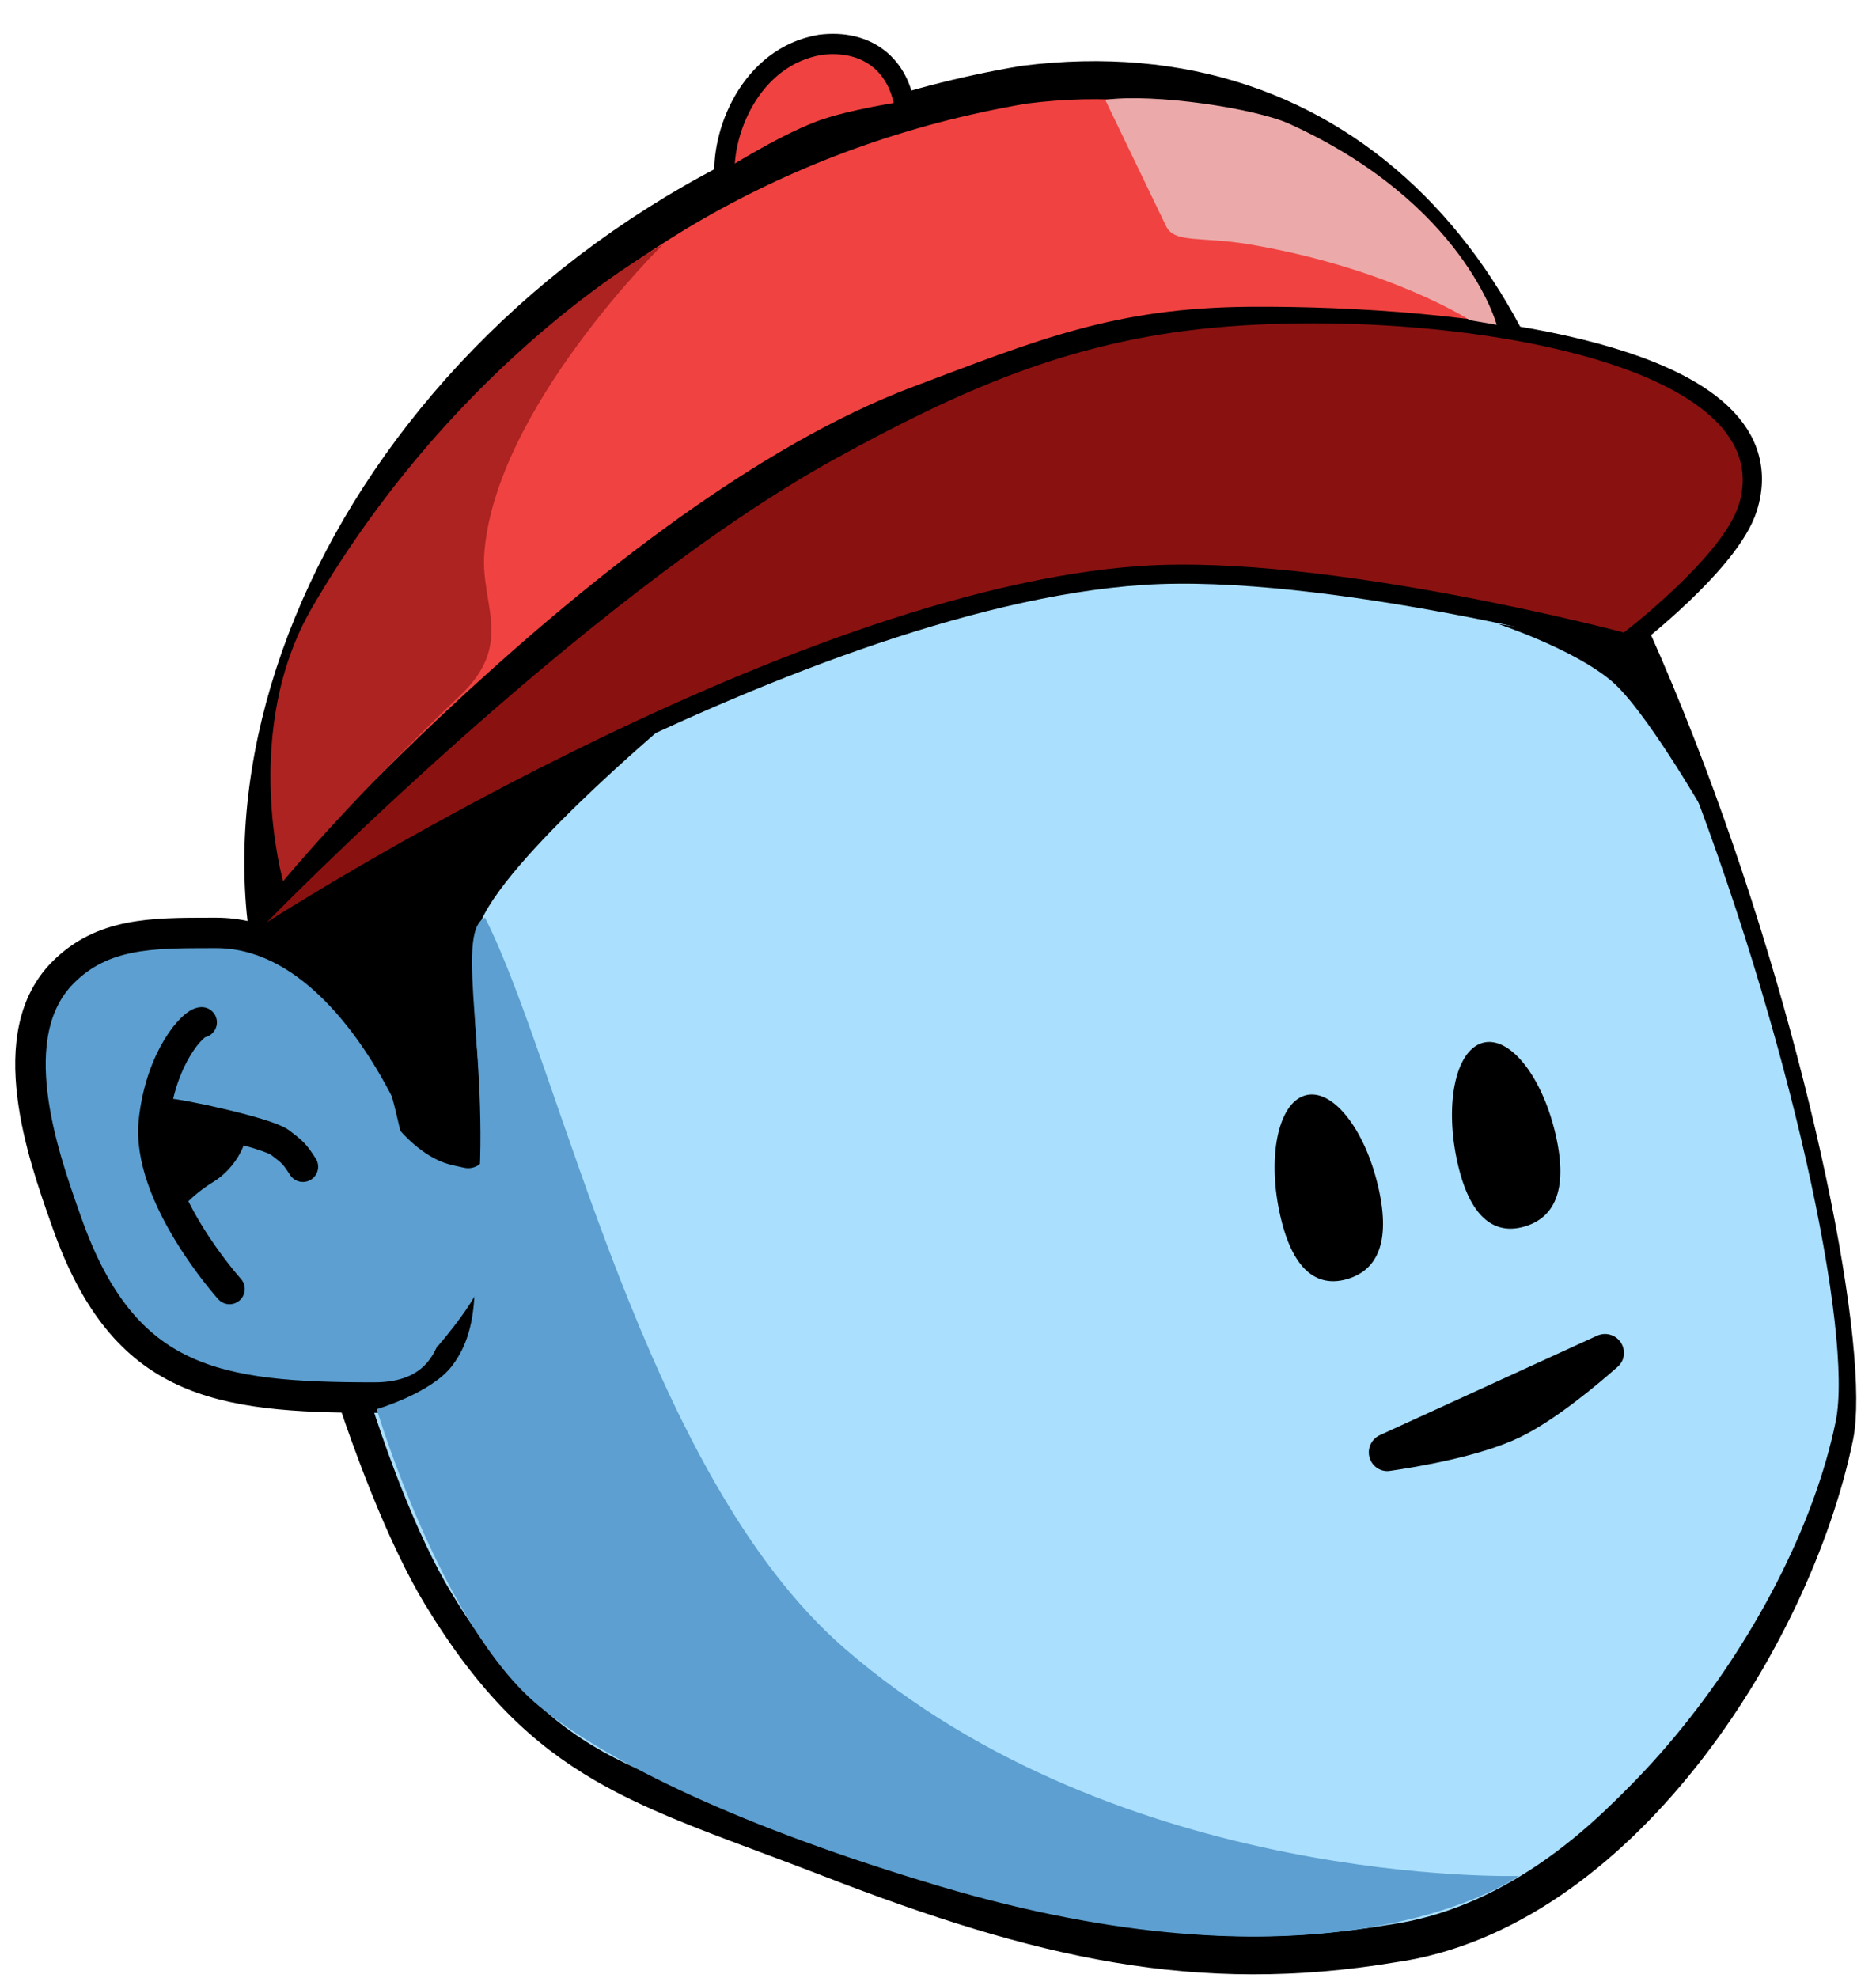 <svg width="129" height="136" viewBox="0 0 129 136" fill="none" xmlns="http://www.w3.org/2000/svg">
<path d="M95.808 133.637L95.792 133.639L95.777 133.641C82.36 135.877 71.547 133.388 57.179 127.819C55.575 127.197 54.075 126.637 52.664 126.109C48.289 124.473 44.76 123.154 41.584 121.309C37.48 118.926 33.987 115.66 30.325 109.618C28.048 105.861 25.425 99.307 23.368 92.46C21.307 85.605 19.874 78.658 19.874 74.12C19.874 40.269 52.075 13.847 86.306 13.798C91.963 14.655 97.496 19.366 102.626 26.602C107.745 33.822 112.275 43.289 115.975 53.077C119.67 62.855 122.515 72.895 124.28 81.221C125.163 85.384 125.773 89.103 126.087 92.136C126.404 95.209 126.403 97.454 126.14 98.738C124.7 105.742 120.946 113.965 115.587 120.704C110.217 127.455 103.371 132.556 95.808 133.637Z" fill="#AADFFE" stroke="black" stroke-width="2.619"/>
<path d="M126.229 97.748C123.264 112.178 109.402 129.714 97.229 131.743C83.479 134.035 71.872 132.216 57.407 126.609C44.476 121.597 38.564 121.951 31.043 109.542C26.32 101.75 21.191 83.906 21.191 74.437C21.191 39.676 49.224 11.72 84.048 11.72C109.026 15.321 128.685 85.798 126.229 97.748Z" fill="#AADFFE"/>
<path d="M94.772 81.612C95.705 85.647 94.541 87.375 92.685 87.941C90.829 88.508 88.984 87.699 88.05 83.665C87.116 79.631 87.864 75.901 89.72 75.334C91.576 74.767 93.838 77.578 94.772 81.612Z" fill="black"/>
<path d="M106.965 78C107.899 82.034 106.734 83.762 104.878 84.329C103.022 84.896 101.177 84.087 100.244 80.053C99.31 76.018 100.057 72.288 101.913 71.722C103.769 71.155 106.031 73.966 106.965 78Z" fill="black"/>
<path d="M94.243 100.412C93.944 99.758 94.231 98.986 94.885 98.687L109.821 91.85C110.476 91.55 111.251 91.838 111.551 92.494C111.785 93.004 111.667 93.605 111.247 93.977C109.922 95.151 106.951 97.661 104.505 98.837C101.771 100.152 97.452 100.877 95.567 101.147C95.01 101.226 94.477 100.923 94.243 100.412Z" fill="black"/>
<path d="M70.412 5.828C92.434 3.027 106.499 19.222 109.089 42.56C109.089 42.56 89.469 37.331 75.368 36.995C52.806 36.458 18.324 63.226 18.324 63.226C15.734 39.887 36.758 11.505 70.412 5.828Z" fill="#F04341" stroke="black" stroke-width="2.619"/>
<path d="M56.402 3.082C59.548 2.682 61.891 4.403 62.253 7.664C62.253 7.664 58.495 8.212 56.402 9.003C53.633 10.05 49.853 12.487 49.853 12.487C49.491 9.226 51.593 3.889 56.402 3.082Z" fill="#F04341" stroke="black" stroke-width="1.398"/>
<path d="M85.991 22.404C76.888 22.464 71.8 24.6 63.235 27.826C42.37 35.685 18.347 63.423 18.347 63.423C18.347 63.423 53.804 40.57 78.498 38.918C91.209 38.068 111.661 43.496 111.661 43.496C111.661 43.496 118.466 38.28 119.566 34.706C122.624 24.765 100.02 22.312 85.991 22.404Z" fill="#AC2321" stroke="black" stroke-width="2.619"/>
<path d="M83.355 22.545C73.446 23.481 65.867 26.909 57.408 31.563C40.13 41.07 18.348 63.422 18.348 63.422C18.348 63.422 53.805 40.569 78.499 38.917C91.21 38.067 111.661 43.495 111.661 43.495C111.661 43.495 118.467 38.279 119.567 34.705C122.625 24.764 98.893 21.076 83.355 22.545Z" fill="#891211"/>
<path d="M29.03 77.337C30.845 81.501 32.04 86.374 31.701 90.125C31.532 91.993 30.994 93.475 30.078 94.48C29.188 95.456 27.831 96.106 25.74 96.106C20.281 96.106 16.008 95.853 12.591 94.248C9.257 92.684 6.597 89.757 4.586 84.037C4.551 83.939 4.516 83.838 4.479 83.735C3.704 81.533 2.614 78.442 2.232 75.314C1.83 72.026 2.242 68.966 4.339 66.865C7.044 64.155 10.425 64.154 14.466 64.152C14.597 64.152 14.728 64.152 14.86 64.152C17.833 64.149 20.561 65.578 22.982 67.984C25.406 70.394 27.456 73.724 29.03 77.337Z" fill="#5C9FD0" stroke="black" stroke-width="2.095"/>
<path d="M13.868 70.304C13.304 70.304 11.068 72.661 10.584 77.073C10.018 82.236 15.783 88.638 15.783 88.638" stroke="black" stroke-width="2.095" stroke-linecap="round"/>
<path d="M20.828 80.23C20.234 79.307 20.125 79.236 19.255 78.567C18.385 77.899 12.301 76.573 11.365 76.56" stroke="black" stroke-width="2.095" stroke-linecap="round"/>
<path d="M38.128 84.651C38.128 89.533 24.05 87.597 24.05 87.597L22.74 77.448L30.898 75.264C30.898 75.264 38.128 79.769 38.128 84.651Z" fill="#5C9FD0"/>
<path d="M32.807 64.167C33.593 59.976 46.23 49.433 46.23 49.433L32.807 55.653L17.42 64.167C18.184 64.494 21.386 66.952 23.64 69.649C26.502 73.071 26.751 74.445 27.528 77.76C27.528 77.76 29.021 79.553 30.843 80.052C31.107 80.124 31.507 80.214 31.926 80.303C32.8 80.488 33.587 79.748 33.479 78.861C33.048 75.289 32.208 67.365 32.807 64.167Z" fill="black"/>
<path d="M14.686 81.261C13.092 82.247 12.251 83.315 12.03 83.726L11.365 76.948C12.915 77.154 16.148 77.564 16.679 77.564C17.343 77.564 16.679 80.029 14.686 81.261Z" fill="black"/>
<path d="M104.444 128.999C102.05 130.616 89.445 137.082 64.645 129.715C51.039 125.674 41.846 121.225 37.117 117.362C30.355 111.837 25.904 96.9 25.904 96.9C25.904 96.9 29.621 95.81 31.061 93.953C33.352 90.998 32.387 87.137 32.779 83.394C33.839 73.296 31.147 64.102 33.352 63.105C38.542 73.346 44.31 101.415 58.071 113.351C77.082 129.842 104.444 128.999 104.444 128.999Z" fill="#5C9FD0"/>
<path d="M33.475 86.9C33.311 87.522 33.454 88.624 30.072 92.614L30.471 87.844L31.469 85.182C32.206 85.495 33.638 86.278 33.475 86.9Z" fill="#5C9FD0"/>
<path d="M88.696 8.53C86.314 7.442 79.371 6.409 76 6.864C76 6.864 79.611 14.357 80.188 15.557C80.765 16.756 82.625 16.242 85.951 16.809C95.564 18.451 101.08 22.023 101.08 22.023L102.919 22.336C102.919 22.336 100.698 14.01 88.696 8.53Z" fill="#EBAAA9"/>
<path d="M21.471 41.76C31.638 24.308 45.576 16.825 45.576 16.825C45.576 16.825 33.991 28.178 33.299 38.106C33.056 41.585 35.365 44.27 31.669 47.796C23.842 55.263 19.467 60.6 19.467 60.6C19.467 60.6 16.523 50.252 21.471 41.76Z" fill="#AC2321"/>
<path d="M113.031 44.38L117.038 55.601C117.038 55.601 113.114 48.802 110.846 46.86C108.241 44.63 103.006 42.905 103.006 42.905L113.031 44.38Z" fill="black"/>
</svg>
